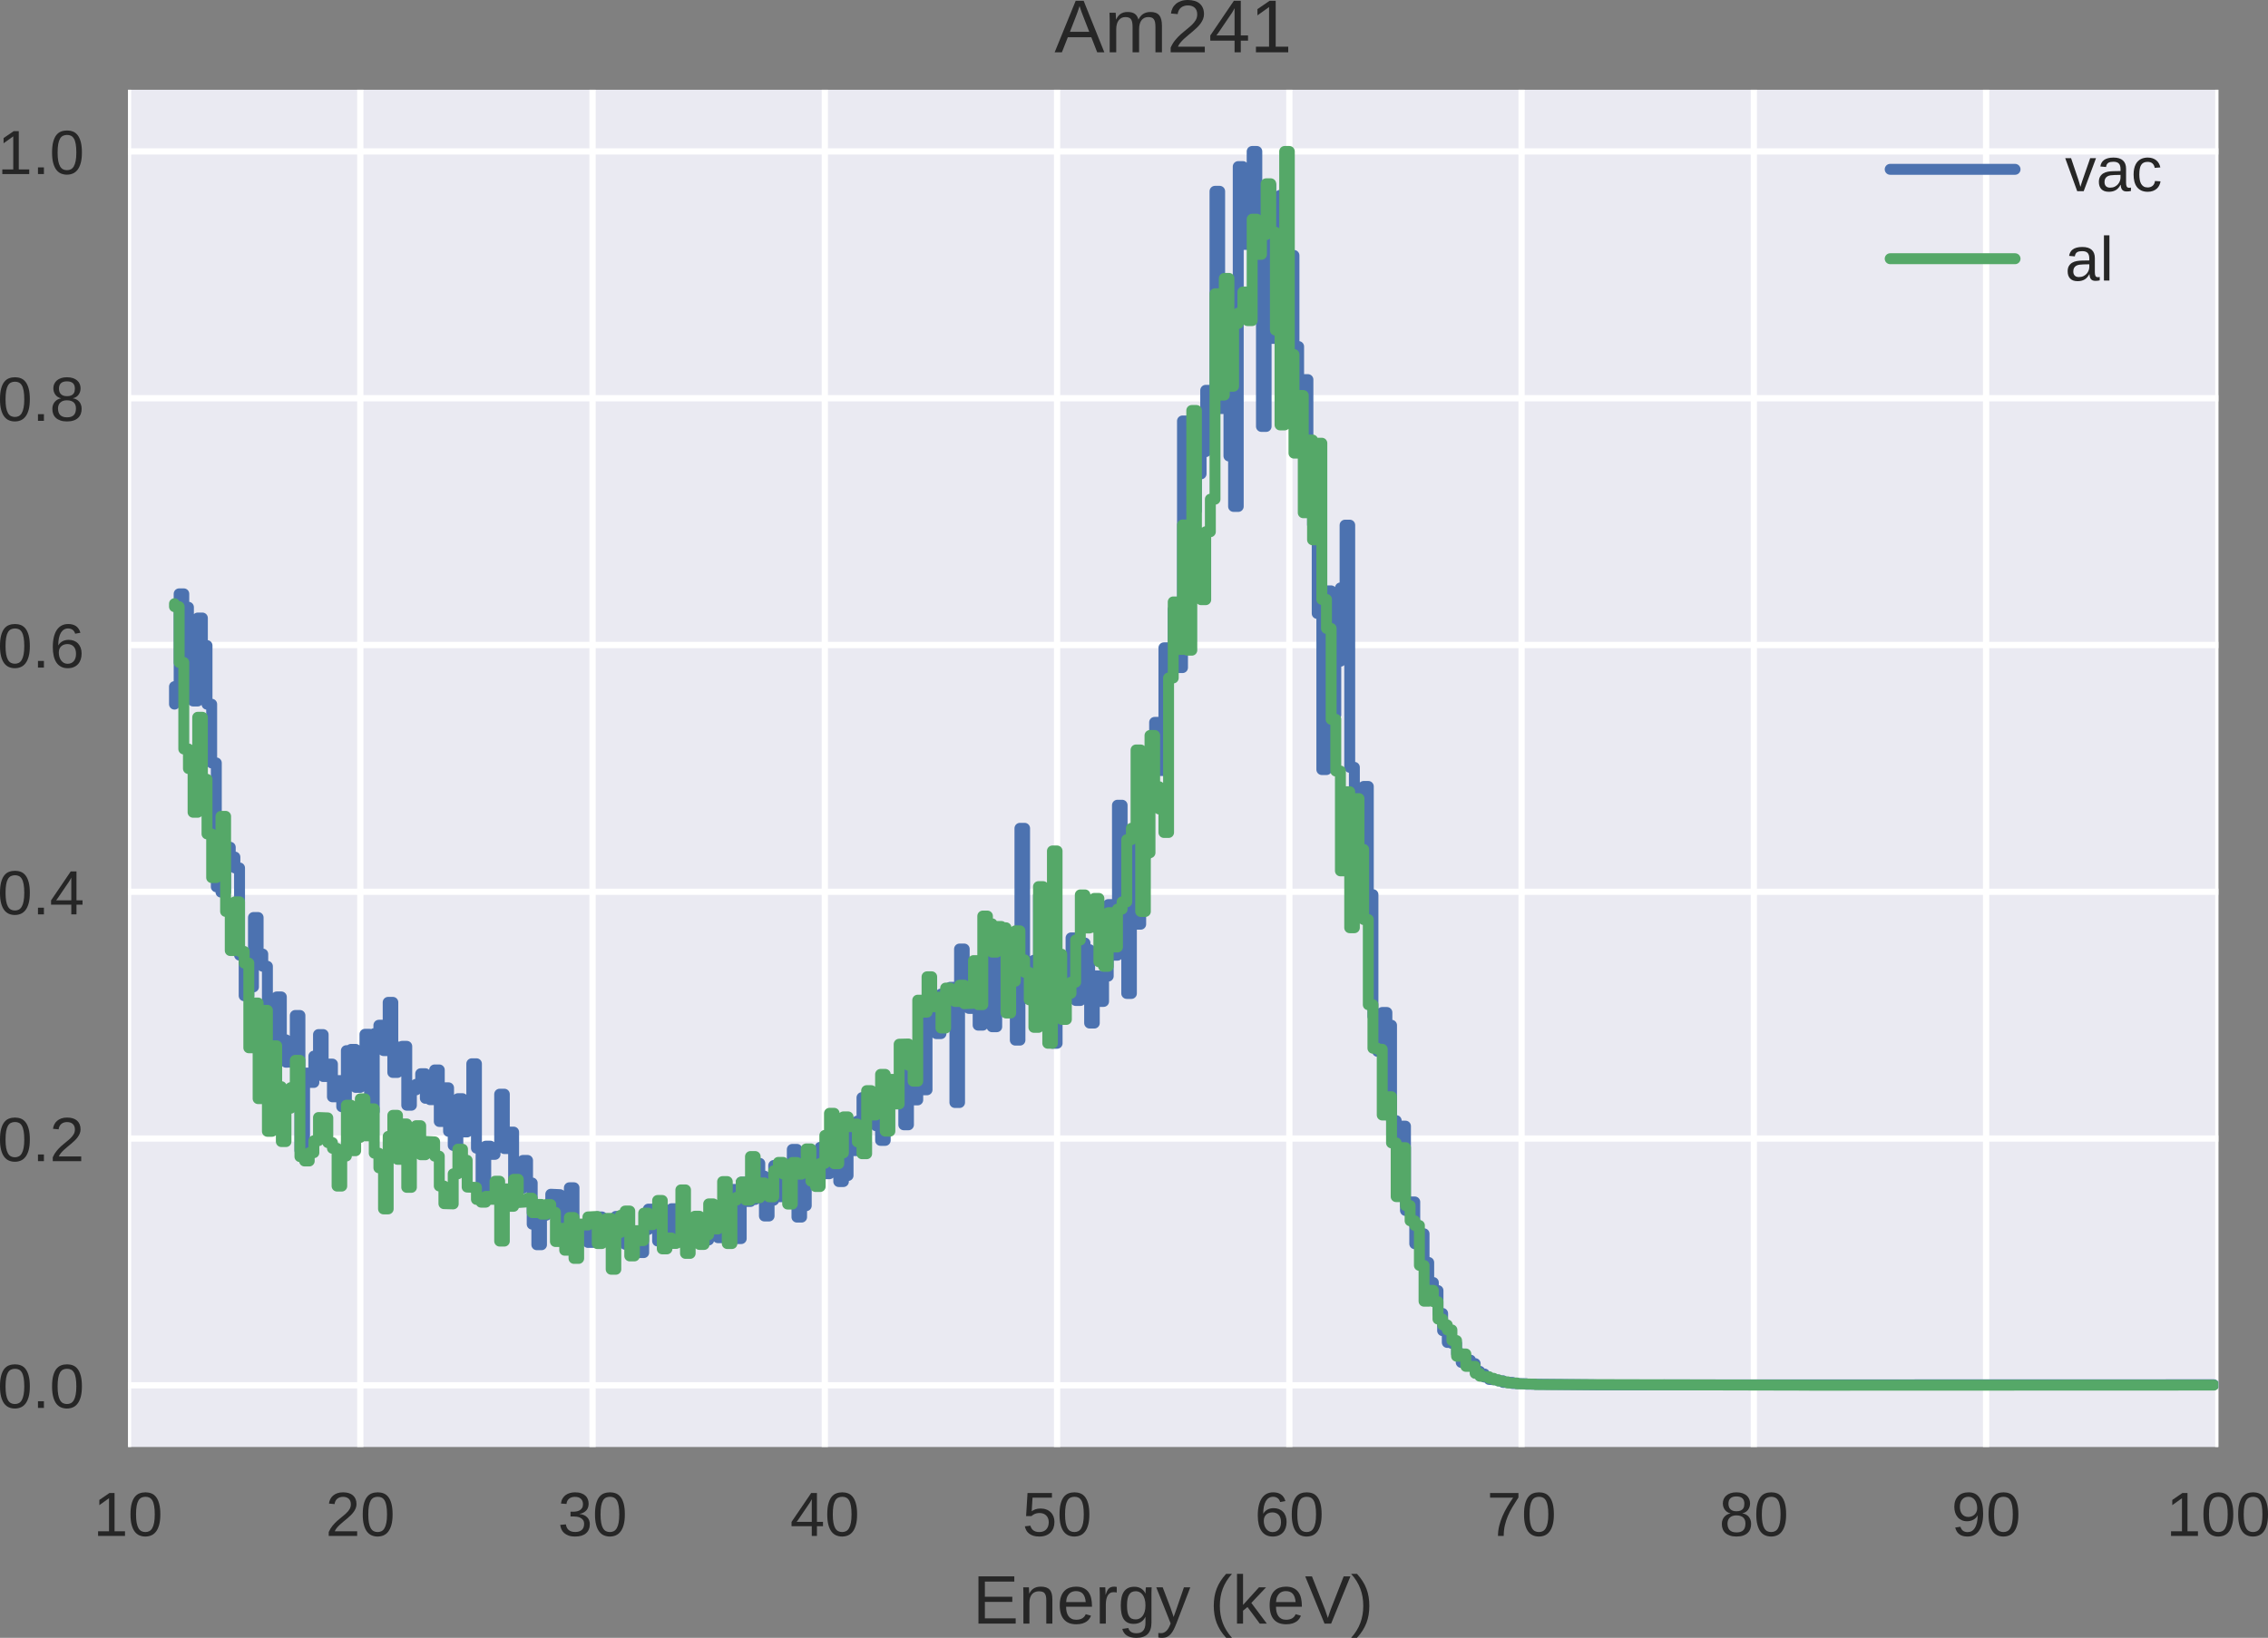 <?xml version="1.0" encoding="UTF-8" standalone="no"?>
<!-- Created with matplotlib (http://matplotlib.org/) -->

<svg
   xmlns:dc="http://purl.org/dc/elements/1.1/"
   xmlns:cc="http://creativecommons.org/ns#"
   xmlns:rdf="http://www.w3.org/1999/02/22-rdf-syntax-ns#"
   xmlns:svg="http://www.w3.org/2000/svg"
   xmlns="http://www.w3.org/2000/svg"
   xmlns:xlink="http://www.w3.org/1999/xlink"
   xmlns:sodipodi="http://sodipodi.sourceforge.net/DTD/sodipodi-0.dtd"
   xmlns:inkscape="http://www.inkscape.org/namespaces/inkscape"
   height="262.395pt"
   version="1.1"
   viewBox="0 0 363.261 262.395"
   width="363.261pt"
   id="svg366"
   sodipodi:docname="predict_Am241.svg"
   inkscape:version="0.92.3 (2405546, 2018-03-11)">
  <rect x="0" y="0" width="363.261" height="262.395" fill="#808080" stroke="none"/>
  <sodipodi:namedview
     pagecolor="#ffffff"
     bordercolor="#666666"
     borderopacity="1"
     objecttolerance="10"
     gridtolerance="10"
     guidetolerance="10"
     inkscape:pageopacity="0"
     inkscape:pageshadow="2"
     inkscape:window-width="1366"
     inkscape:window-height="728"
     id="namedview368"
     showgrid="false"
     fit-margin-top="0"
     fit-margin-left="0"
     fit-margin-right="0"
     fit-margin-bottom="0"
     inkscape:zoom="0.6162632"
     inkscape:cx="475.84268"
     inkscape:cy="123.7479"
     inkscape:window-x="0"
     inkscape:window-y="0"
     inkscape:window-maximized="1"
     inkscape:current-layer="svg366" />
  <defs
     id="defs4"
     style="stroke-linecap:butt;stroke-linejoin:round">
    <style
       type="text/css"
       id="style2">
*{stroke-linecap:butt;stroke-linejoin:round;}
  </style>
  </defs>
  <g
     style="stroke-linecap:butt;stroke-linejoin:round"
     id="axes_1"
     transform="translate(-33.491,-20.181)">
    <g
       style="stroke-linecap:butt;stroke-linejoin:round"
       id="patch_2">
      <path
         inkscape:connector-curvature="0"
         id="path9"
         style="fill:#eaeaf2;stroke-linecap:butt;stroke-linejoin:round"
         d="M 54,252 H 388.8 V 34.56 H 54 Z" />
    </g>
    <g
       style="stroke-linecap:butt;stroke-linejoin:round"
       id="matplotlib.axis_1">
      <g
         style="stroke-linecap:butt;stroke-linejoin:round"
         id="xtick_1">
        <g
           style="stroke-linecap:butt;stroke-linejoin:round"
           id="line2d_1">
          <path
             inkscape:connector-curvature="0"
             id="path12"
             style="fill:none;stroke:#ffffff;stroke-linecap:round;stroke-linejoin:round"
             d="M 54,252 V 34.56"
             clip-path="url(#pa13c3c2c74)" />
        </g>
        <g
           style="stroke-linecap:butt;stroke-linejoin:round"
           id="line2d_2" />
        <g
           style="stroke-linecap:butt;stroke-linejoin:round"
           id="text_1">
          <!-- 10 -->
          <defs
             id="defs18">
            <path
               style="stroke-linecap:butt;stroke-linejoin:round"
               inkscape:connector-curvature="0"
               id="LiberationSans-31"
               d="m 7.625,0 v 7.469 h 17.516 v 52.938 L 9.625,49.312 v 8.312 l 16.25,11.172 h 8.109 V 7.469 h 16.75 V 0 Z" />
            <path
               style="stroke-linecap:butt;stroke-linejoin:round"
               inkscape:connector-curvature="0"
               id="LiberationSans-30"
               d="m 51.703,34.422 q 0,-9.906 -1.875,-16.672 -1.875,-6.766 -5.125,-10.938 -3.25,-4.172 -7.641,-5.984 -4.391,-1.812 -9.375,-1.812 -5.031,0 -9.375,1.812 -4.344,1.812 -7.547,5.953 Q 7.562,10.938 5.734,17.703 3.906,24.469 3.906,34.422 q 0,10.406 1.828,17.219 1.828,6.812 5.047,10.859 3.234,4.047 7.625,5.688 4.391,1.641 9.578,1.641 4.922,0 9.234,-1.641 Q 41.547,66.547 44.766,62.5 48,58.453 49.844,51.641 q 1.859,-6.812 1.859,-17.219 z m -8.922,0 q 0,8.203 -0.984,13.641 -0.969,5.453 -2.875,8.703 -1.906,3.25 -4.672,4.594 -2.75,1.344 -6.266,1.344 -3.719,0 -6.547,-1.375 -2.828,-1.359 -4.766,-4.609 -1.922,-3.25 -2.906,-8.703 -0.969,-5.438 -0.969,-13.594 0,-7.906 1,-13.328 1,-5.422 2.922,-8.719 1.938,-3.297 4.719,-4.734 2.781,-1.438 6.344,-1.438 3.469,0 6.25,1.438 2.781,1.438 4.703,4.734 1.938,3.297 2.984,8.719 1.062,5.422 1.062,13.328 z" />
          </defs>
          <g
             id="g24"
             transform="matrix(0.1,0,0,-0.1,48.439,266.247)"
             style="fill:#262626;stroke-linecap:butt;stroke-linejoin:round">
            <use
               height="100%"
               width="100%"
               y="0"
               x="0"
               style="stroke-linecap:butt;stroke-linejoin:round"
               id="use20"
               xlink:href="#LiberationSans-31" />
            <use
               height="100%"
               width="100%"
               y="0"
               style="stroke-linecap:butt;stroke-linejoin:round"
               id="use22"
               xlink:href="#LiberationSans-30"
               x="55.615" />
          </g>
        </g>
      </g>
      <g
         style="stroke-linecap:butt;stroke-linejoin:round"
         id="xtick_2">
        <g
           style="stroke-linecap:butt;stroke-linejoin:round"
           id="line2d_3">
          <path
             inkscape:connector-curvature="0"
             id="path28"
             style="fill:none;stroke:#ffffff;stroke-linecap:round;stroke-linejoin:round"
             d="M 91.2,252 V 34.56"
             clip-path="url(#pa13c3c2c74)" />
        </g>
        <g
           style="stroke-linecap:butt;stroke-linejoin:round"
           id="line2d_4" />
        <g
           style="stroke-linecap:butt;stroke-linejoin:round"
           id="text_2">
          <!-- 20 -->
          <defs
             id="defs33">
            <path
               style="stroke-linecap:butt;stroke-linejoin:round"
               inkscape:connector-curvature="0"
               id="LiberationSans-32"
               d="m 5.031,0 v 6.203 q 2.484,5.719 6.078,10.078 3.594,4.375 7.547,7.906 3.953,3.547 7.828,6.578 Q 30.375,33.797 33.5,36.812 q 3.125,3.031 5.047,6.344 1.938,3.328 1.938,7.531 0,2.922 -0.891,5.141 -0.875,2.234 -2.531,3.734 -1.656,1.516 -3.984,2.266 -2.312,0.766 -5.141,0.766 -2.641,0 -4.969,-0.734 -2.312,-0.719 -4.125,-2.188 Q 17.047,58.203 15.891,56.031 14.75,53.859 14.406,50.984 L 5.422,51.812 q 0.438,3.703 2.047,6.969 1.609,3.281 4.438,5.75 2.844,2.469 6.812,3.875 3.984,1.422 9.219,1.422 5.125,0 9.125,-1.219 4,-1.219 6.75,-3.625 2.766,-2.391 4.234,-5.906 1.469,-3.516 1.469,-8.094 0,-3.469 -1.25,-6.594 -1.25,-3.125 -3.328,-5.969 -2.062,-2.828 -4.797,-5.469 -2.734,-2.625 -5.719,-5.141 -2.969,-2.516 -6,-4.984 -3.031,-2.469 -5.703,-4.969 Q 20.062,15.375 17.969,12.812 15.875,10.25 14.703,7.469 H 50.594 V 0 Z" />
          </defs>
          <g
             id="g39"
             transform="matrix(0.1,0,0,-0.1,85.639,266.247)"
             style="fill:#262626;stroke-linecap:butt;stroke-linejoin:round">
            <use
               height="100%"
               width="100%"
               y="0"
               x="0"
               style="stroke-linecap:butt;stroke-linejoin:round"
               id="use35"
               xlink:href="#LiberationSans-32" />
            <use
               height="100%"
               width="100%"
               y="0"
               style="stroke-linecap:butt;stroke-linejoin:round"
               id="use37"
               xlink:href="#LiberationSans-30"
               x="55.615" />
          </g>
        </g>
      </g>
      <g
         style="stroke-linecap:butt;stroke-linejoin:round"
         id="xtick_3">
        <g
           style="stroke-linecap:butt;stroke-linejoin:round"
           id="line2d_5">
          <path
             inkscape:connector-curvature="0"
             id="path43"
             style="fill:none;stroke:#ffffff;stroke-linecap:round;stroke-linejoin:round"
             d="M 128.4,252 V 34.56"
             clip-path="url(#pa13c3c2c74)" />
        </g>
        <g
           style="stroke-linecap:butt;stroke-linejoin:round"
           id="line2d_6" />
        <g
           style="stroke-linecap:butt;stroke-linejoin:round"
           id="text_3">
          <!-- 30 -->
          <defs
             id="defs48">
            <path
               style="stroke-linecap:butt;stroke-linejoin:round"
               inkscape:connector-curvature="0"
               id="LiberationSans-33"
               d="m 51.219,19 q 0,-4.734 -1.547,-8.453 Q 48.141,6.844 45.188,4.266 42.234,1.703 37.859,0.359 33.5,-0.984 27.875,-0.984 q -6.391,0 -10.766,1.594 Q 12.75,2.203 9.906,4.812 7.078,7.422 5.656,10.766 4.25,14.109 3.812,17.672 L 12.891,18.5 q 0.391,-2.734 1.438,-4.984 Q 15.375,11.281 17.188,9.672 19,8.062 21.625,7.172 q 2.641,-0.875 6.25,-0.875 6.641,0 10.422,3.266 3.797,3.281 3.797,9.719 0,3.812 -1.688,6.125 -1.688,2.328 -4.203,3.625 -2.516,1.297 -5.469,1.734 -2.953,0.438 -5.438,0.438 H 20.312 V 38.812 h 4.781 q 2.5,0 5.172,0.516 2.688,0.516 4.906,1.859 2.234,1.344 3.672,3.641 1.438,2.297 1.438,5.859 0,5.516 -3.25,8.703 -3.234,3.203 -9.641,3.203 -5.812,0 -9.406,-2.984 Q 14.406,56.641 13.812,51.219 l -8.828,0.688 q 0.531,4.547 2.484,7.906 1.953,3.375 4.953,5.594 3.016,2.219 6.859,3.312 3.859,1.109 8.203,1.109 5.766,0 9.906,-1.453 4.156,-1.438 6.797,-3.906 2.641,-2.453 3.875,-5.781 1.25,-3.312 1.25,-7.078 0,-3.031 -0.828,-5.672 -0.828,-2.625 -2.594,-4.734 -1.75,-2.094 -4.469,-3.609 -2.703,-1.516 -6.516,-2.297 v -0.188 q 4.156,-0.438 7.234,-1.891 3.078,-1.438 5.078,-3.594 2,-2.141 3,-4.875 1,-2.734 1,-5.75 z" />
          </defs>
          <g
             id="g54"
             transform="matrix(0.1,0,0,-0.1,122.839,266.247)"
             style="fill:#262626;stroke-linecap:butt;stroke-linejoin:round">
            <use
               height="100%"
               width="100%"
               y="0"
               x="0"
               style="stroke-linecap:butt;stroke-linejoin:round"
               id="use50"
               xlink:href="#LiberationSans-33" />
            <use
               height="100%"
               width="100%"
               y="0"
               style="stroke-linecap:butt;stroke-linejoin:round"
               id="use52"
               xlink:href="#LiberationSans-30"
               x="55.615" />
          </g>
        </g>
      </g>
      <g
         style="stroke-linecap:butt;stroke-linejoin:round"
         id="xtick_4">
        <g
           style="stroke-linecap:butt;stroke-linejoin:round"
           id="line2d_7">
          <path
             inkscape:connector-curvature="0"
             id="path58"
             style="fill:none;stroke:#ffffff;stroke-linecap:round;stroke-linejoin:round"
             d="M 165.6,252 V 34.56"
             clip-path="url(#pa13c3c2c74)" />
        </g>
        <g
           style="stroke-linecap:butt;stroke-linejoin:round"
           id="line2d_8" />
        <g
           style="stroke-linecap:butt;stroke-linejoin:round"
           id="text_4">
          <!-- 40 -->
          <defs
             id="defs63">
            <path
               style="stroke-linecap:butt;stroke-linejoin:round"
               inkscape:connector-curvature="0"
               id="LiberationSans-34"
               d="M 43.016,15.578 V 0 H 34.719 V 15.578 H 2.297 v 6.828 l 31.5,46.391 h 9.219 V 22.516 H 52.688 v -6.938 z m -8.297,43.312 q -0.094,-0.25 -0.484,-0.953 -0.391,-0.703 -0.891,-1.594 -0.484,-0.875 -1,-1.781 -0.5,-0.906 -0.891,-1.484 L 13.812,27.094 Q 13.578,26.703 13.109,26.062 12.641,25.438 12.156,24.781 11.672,24.125 11.172,23.484 10.688,22.859 10.406,22.516 h 24.312 z" />
          </defs>
          <g
             id="g69"
             transform="matrix(0.1,0,0,-0.1,160.039,266.247)"
             style="fill:#262626;stroke-linecap:butt;stroke-linejoin:round">
            <use
               height="100%"
               width="100%"
               y="0"
               x="0"
               style="stroke-linecap:butt;stroke-linejoin:round"
               id="use65"
               xlink:href="#LiberationSans-34" />
            <use
               height="100%"
               width="100%"
               y="0"
               style="stroke-linecap:butt;stroke-linejoin:round"
               id="use67"
               xlink:href="#LiberationSans-30"
               x="55.615" />
          </g>
        </g>
      </g>
      <g
         style="stroke-linecap:butt;stroke-linejoin:round"
         id="xtick_5">
        <g
           style="stroke-linecap:butt;stroke-linejoin:round"
           id="line2d_9">
          <path
             inkscape:connector-curvature="0"
             id="path73"
             style="fill:none;stroke:#ffffff;stroke-linecap:round;stroke-linejoin:round"
             d="M 202.8,252 V 34.56"
             clip-path="url(#pa13c3c2c74)" />
        </g>
        <g
           style="stroke-linecap:butt;stroke-linejoin:round"
           id="line2d_10" />
        <g
           style="stroke-linecap:butt;stroke-linejoin:round"
           id="text_5">
          <!-- 50 -->
          <defs
             id="defs78">
            <path
               style="stroke-linecap:butt;stroke-linejoin:round"
               inkscape:connector-curvature="0"
               id="LiberationSans-35"
               d="m 51.422,22.406 q 0,-5.172 -1.562,-9.469 Q 48.297,8.641 45.219,5.531 42.141,2.438 37.578,0.719 33.016,-0.984 27,-0.984 q -5.422,0 -9.453,1.266 -4.016,1.281 -6.812,3.5 Q 7.953,6 6.312,8.984 4.688,11.969 4,15.375 l 8.891,1.031 q 0.531,-1.953 1.5,-3.781 Q 15.375,10.797 17.062,9.344 18.75,7.906 21.219,7.047 q 2.469,-0.844 5.984,-0.844 3.406,0 6.188,1.047 2.797,1.047 4.766,3.094 1.984,2.062 3.047,5.031 1.078,2.984 1.078,6.844 0,3.172 -1.031,5.828 -1.016,2.672 -2.922,4.594 -1.906,1.938 -4.672,3 -2.75,1.078 -6.266,1.078 -2.188,0 -4.047,-0.391 Q 21.484,35.938 19.891,35.25 18.312,34.578 17.016,33.672 15.719,32.766 14.594,31.781 H 6 L 8.297,68.797 H 47.406 v -7.469 H 16.312 L 14.984,39.5 q 2.344,1.812 5.859,3.094 3.516,1.297 8.359,1.297 5.125,0 9.219,-1.562 4.109,-1.562 6.984,-4.422 2.891,-2.844 4.453,-6.797 1.562,-3.953 1.562,-8.703 z" />
          </defs>
          <g
             id="g84"
             transform="matrix(0.1,0,0,-0.1,197.239,266.247)"
             style="fill:#262626;stroke-linecap:butt;stroke-linejoin:round">
            <use
               height="100%"
               width="100%"
               y="0"
               x="0"
               style="stroke-linecap:butt;stroke-linejoin:round"
               id="use80"
               xlink:href="#LiberationSans-35" />
            <use
               height="100%"
               width="100%"
               y="0"
               style="stroke-linecap:butt;stroke-linejoin:round"
               id="use82"
               xlink:href="#LiberationSans-30"
               x="55.615" />
          </g>
        </g>
      </g>
      <g
         style="stroke-linecap:butt;stroke-linejoin:round"
         id="xtick_6">
        <g
           style="stroke-linecap:butt;stroke-linejoin:round"
           id="line2d_11">
          <path
             inkscape:connector-curvature="0"
             id="path88"
             style="fill:none;stroke:#ffffff;stroke-linecap:round;stroke-linejoin:round"
             d="M 240,252 V 34.56"
             clip-path="url(#pa13c3c2c74)" />
        </g>
        <g
           style="stroke-linecap:butt;stroke-linejoin:round"
           id="line2d_12" />
        <g
           style="stroke-linecap:butt;stroke-linejoin:round"
           id="text_6">
          <!-- 60 -->
          <defs
             id="defs93">
            <path
               style="stroke-linecap:butt;stroke-linejoin:round"
               inkscape:connector-curvature="0"
               id="LiberationSans-36"
               d="m 51.219,22.516 q 0,-5.188 -1.438,-9.516 -1.438,-4.312 -4.25,-7.422 Q 42.719,2.484 38.562,0.75 34.422,-0.984 29,-0.984 q -6,0 -10.5,2.297 Q 14.016,3.609 11.031,7.922 8.062,12.25 6.562,18.531 5.078,24.812 5.078,32.812 q 0,9.188 1.688,16.109 1.688,6.938 4.859,11.578 3.172,4.641 7.734,6.984 4.562,2.344 10.328,2.344 3.516,0 6.594,-0.734 3.078,-0.734 5.594,-2.375 2.516,-1.625 4.406,-4.312 1.906,-2.688 3.031,-6.594 l -8.391,-1.516 q -1.375,4.438 -4.375,6.422 -3,1.984 -6.953,1.984 -3.609,0 -6.547,-1.719 Q 20.125,59.281 18.062,55.875 16.016,52.484 14.906,47.359 13.812,42.234 13.812,35.406 q 2.406,4.438 6.75,6.75 4.344,2.328 9.953,2.328 4.688,0 8.5,-1.516 3.812,-1.516 6.516,-4.375 Q 48.25,35.75 49.734,31.672 51.219,27.594 51.219,22.516 Z M 42.281,22.125 q 0,3.562 -0.875,6.438 -0.875,2.891 -2.641,4.906 -1.75,2.031 -4.344,3.125 -2.578,1.109 -6,1.109 -2.391,0 -4.844,-0.719 Q 21.141,36.281 19.156,34.688 17.188,33.109 15.938,30.516 14.703,27.938 14.703,24.219 q 0,-3.812 0.969,-7.109 0.984,-3.297 2.812,-5.734 1.828,-2.438 4.406,-3.859 2.594,-1.406 5.828,-1.406 3.172,0 5.688,1.094 2.516,1.094 4.266,3.172 1.766,2.078 2.688,5.047 0.922,2.984 0.922,6.703 z" />
          </defs>
          <g
             id="g99"
             transform="matrix(0.1,0,0,-0.1,234.439,266.247)"
             style="fill:#262626;stroke-linecap:butt;stroke-linejoin:round">
            <use
               height="100%"
               width="100%"
               y="0"
               x="0"
               style="stroke-linecap:butt;stroke-linejoin:round"
               id="use95"
               xlink:href="#LiberationSans-36" />
            <use
               height="100%"
               width="100%"
               y="0"
               style="stroke-linecap:butt;stroke-linejoin:round"
               id="use97"
               xlink:href="#LiberationSans-30"
               x="55.615" />
          </g>
        </g>
      </g>
      <g
         style="stroke-linecap:butt;stroke-linejoin:round"
         id="xtick_7">
        <g
           style="stroke-linecap:butt;stroke-linejoin:round"
           id="line2d_13">
          <path
             inkscape:connector-curvature="0"
             id="path103"
             style="fill:none;stroke:#ffffff;stroke-linecap:round;stroke-linejoin:round"
             d="M 277.2,252 V 34.56"
             clip-path="url(#pa13c3c2c74)" />
        </g>
        <g
           style="stroke-linecap:butt;stroke-linejoin:round"
           id="line2d_14" />
        <g
           style="stroke-linecap:butt;stroke-linejoin:round"
           id="text_7">
          <!-- 70 -->
          <defs
             id="defs108">
            <path
               style="stroke-linecap:butt;stroke-linejoin:round"
               inkscape:connector-curvature="0"
               id="LiberationSans-37"
               d="M 50.594,61.672 Q 45.406,53.766 41.062,46.453 36.719,39.156 33.594,31.75 30.469,24.359 28.734,16.578 27,8.797 27,0 h -9.172 q 0,8.25 1.953,16.188 1.953,7.938 5.266,15.578 3.328,7.641 7.719,15.016 4.391,7.375 9.328,14.547 H 5.125 v 7.469 h 45.469 z" />
          </defs>
          <g
             id="g114"
             transform="matrix(0.1,0,0,-0.1,271.639,266.247)"
             style="fill:#262626;stroke-linecap:butt;stroke-linejoin:round">
            <use
               height="100%"
               width="100%"
               y="0"
               x="0"
               style="stroke-linecap:butt;stroke-linejoin:round"
               id="use110"
               xlink:href="#LiberationSans-37" />
            <use
               height="100%"
               width="100%"
               y="0"
               style="stroke-linecap:butt;stroke-linejoin:round"
               id="use112"
               xlink:href="#LiberationSans-30"
               x="55.615" />
          </g>
        </g>
      </g>
      <g
         style="stroke-linecap:butt;stroke-linejoin:round"
         id="xtick_8">
        <g
           style="stroke-linecap:butt;stroke-linejoin:round"
           id="line2d_15">
          <path
             inkscape:connector-curvature="0"
             id="path118"
             style="fill:none;stroke:#ffffff;stroke-linecap:round;stroke-linejoin:round"
             d="M 314.4,252 V 34.56"
             clip-path="url(#pa13c3c2c74)" />
        </g>
        <g
           style="stroke-linecap:butt;stroke-linejoin:round"
           id="line2d_16" />
        <g
           style="stroke-linecap:butt;stroke-linejoin:round"
           id="text_8">
          <!-- 80 -->
          <defs
             id="defs123">
            <path
               style="stroke-linecap:butt;stroke-linejoin:round"
               inkscape:connector-curvature="0"
               id="LiberationSans-38"
               d="m 51.266,19.188 q 0,-4.391 -1.391,-8.078 -1.391,-3.688 -4.25,-6.375 -2.844,-2.688 -7.297,-4.203 -4.438,-1.516 -10.5,-1.516 -6.047,0 -10.469,1.516 Q 12.938,2.047 10.031,4.703 7.125,7.375 5.734,11.062 4.344,14.75 4.344,19.094 q 0,3.766 1.141,6.688 1.156,2.938 3.078,5.047 1.938,2.125 4.406,3.422 2.469,1.297 5.094,1.734 V 36.188 q -2.875,0.672 -5.156,2.188 -2.266,1.516 -3.812,3.641 -1.531,2.125 -2.344,4.703 -0.797,2.594 -0.797,5.484 0,3.609 1.391,6.797 1.391,3.203 4.125,5.625 2.734,2.422 6.781,3.812 4.062,1.391 9.391,1.391 5.609,0 9.734,-1.422 Q 41.5,67 44.203,64.578 46.922,62.156 48.234,58.938 49.562,55.719 49.562,52.094 q 0,-2.828 -0.812,-5.422 -0.797,-2.578 -2.344,-4.703 -1.531,-2.125 -3.812,-3.625 -2.266,-1.484 -5.234,-2.062 v -0.203 q 2.969,-0.484 5.5,-1.781 2.547,-1.281 4.406,-3.406 1.859,-2.125 2.922,-5.062 1.078,-2.922 1.078,-6.641 z M 40.438,51.609 q 0,2.594 -0.672,4.734 -0.656,2.156 -2.172,3.688 -1.516,1.547 -3.953,2.391 -2.438,0.859 -6,0.859 -3.469,0 -5.859,-0.859 -2.391,-0.844 -3.938,-2.391 Q 16.312,58.5 15.625,56.344 q -0.688,-2.141 -0.688,-4.734 0,-2.047 0.531,-4.203 0.547,-2.141 1.953,-3.906 1.422,-1.75 3.906,-2.875 2.5,-1.125 6.406,-1.125 4.156,0 6.672,1.125 2.516,1.125 3.844,2.875 1.344,1.766 1.766,3.906 0.422,2.156 0.422,4.203 z m 1.703,-31.594 q 0,2.5 -0.688,4.812 -0.688,2.328 -2.344,4.109 -1.656,1.781 -4.469,2.875 -2.797,1.094 -7,1.094 -3.859,0 -6.578,-1.094 -2.703,-1.094 -4.391,-2.906 -1.688,-1.812 -2.469,-4.188 -0.781,-2.359 -0.781,-4.891 0,-3.172 0.781,-5.797 0.781,-2.609 2.484,-4.484 1.719,-1.875 4.5,-2.906 2.781,-1.031 6.75,-1.031 4,0 6.734,1.031 2.734,1.031 4.391,2.906 1.656,1.875 2.359,4.531 0.719,2.672 0.719,5.938 z" />
          </defs>
          <g
             id="g129"
             transform="matrix(0.1,0,0,-0.1,308.839,266.247)"
             style="fill:#262626;stroke-linecap:butt;stroke-linejoin:round">
            <use
               height="100%"
               width="100%"
               y="0"
               x="0"
               style="stroke-linecap:butt;stroke-linejoin:round"
               id="use125"
               xlink:href="#LiberationSans-38" />
            <use
               height="100%"
               width="100%"
               y="0"
               style="stroke-linecap:butt;stroke-linejoin:round"
               id="use127"
               xlink:href="#LiberationSans-30"
               x="55.615" />
          </g>
        </g>
      </g>
      <g
         style="stroke-linecap:butt;stroke-linejoin:round"
         id="xtick_9">
        <g
           style="stroke-linecap:butt;stroke-linejoin:round"
           id="line2d_17">
          <path
             inkscape:connector-curvature="0"
             id="path133"
             style="fill:none;stroke:#ffffff;stroke-linecap:round;stroke-linejoin:round"
             d="M 351.6,252 V 34.56"
             clip-path="url(#pa13c3c2c74)" />
        </g>
        <g
           style="stroke-linecap:butt;stroke-linejoin:round"
           id="line2d_18" />
        <g
           style="stroke-linecap:butt;stroke-linejoin:round"
           id="text_9">
          <!-- 90 -->
          <defs
             id="defs138">
            <path
               style="stroke-linecap:butt;stroke-linejoin:round"
               inkscape:connector-curvature="0"
               id="LiberationSans-39"
               d="m 50.875,35.797 q 0,-9.188 -1.734,-16.094 -1.734,-6.906 -4.953,-11.5 -3.219,-4.594 -7.844,-6.891 -4.609,-2.297 -10.359,-2.297 -3.969,0 -7.141,0.812 -3.172,0.812 -5.672,2.516 -2.484,1.703 -4.25,4.438 -1.75,2.734 -2.812,6.594 L 14.5,14.703 q 1.375,-4.453 4.281,-6.531 2.906,-2.062 7.344,-2.062 3.562,0 6.516,1.672 2.953,1.688 5.031,5.062 2.078,3.375 3.25,8.453 Q 42.094,26.375 42.188,33.203 41.156,30.906 39.375,29.094 37.594,27.297 35.328,26.047 33.062,24.812 30.422,24.141 q -2.641,-0.656 -5.328,-0.656 -4.688,0 -8.469,1.688 -3.781,1.688 -6.422,4.703 Q 7.562,32.906 6.125,37.172 4.688,41.453 4.688,46.688 q 0,5.312 1.531,9.609 1.547,4.297 4.469,7.297 2.938,3.016 7.203,4.625 4.281,1.609 9.703,1.609 11.469,0 17.375,-8.5 5.906,-8.5 5.906,-25.531 z m -9.562,8.484 q 0,3.812 -0.906,7.172 -0.906,3.375 -2.688,5.859 -1.781,2.5 -4.391,3.938 -2.609,1.453 -6.031,1.453 -3.172,0 -5.719,-1.125 -2.531,-1.125 -4.297,-3.203 -1.75,-2.078 -2.703,-5.062 Q 13.625,50.344 13.625,46.688 q 0,-3.469 0.844,-6.453 0.859,-2.984 2.562,-5.156 1.719,-2.172 4.25,-3.422 2.547,-1.234 5.922,-1.234 2.438,0 4.953,0.828 2.516,0.828 4.531,2.531 2.031,1.719 3.328,4.328 1.297,2.609 1.297,6.172 z" />
          </defs>
          <g
             id="g144"
             transform="matrix(0.1,0,0,-0.1,346.039,266.247)"
             style="fill:#262626;stroke-linecap:butt;stroke-linejoin:round">
            <use
               height="100%"
               width="100%"
               y="0"
               x="0"
               style="stroke-linecap:butt;stroke-linejoin:round"
               id="use140"
               xlink:href="#LiberationSans-39" />
            <use
               height="100%"
               width="100%"
               y="0"
               style="stroke-linecap:butt;stroke-linejoin:round"
               id="use142"
               xlink:href="#LiberationSans-30"
               x="55.615" />
          </g>
        </g>
      </g>
      <g
         style="stroke-linecap:butt;stroke-linejoin:round"
         id="xtick_10">
        <g
           style="stroke-linecap:butt;stroke-linejoin:round"
           id="line2d_19">
          <path
             inkscape:connector-curvature="0"
             id="path148"
             style="fill:none;stroke:#ffffff;stroke-linecap:round;stroke-linejoin:round"
             d="M 388.8,252 V 34.56"
             clip-path="url(#pa13c3c2c74)" />
        </g>
        <g
           style="stroke-linecap:butt;stroke-linejoin:round"
           id="line2d_20" />
        <g
           style="stroke-linecap:butt;stroke-linejoin:round"
           id="text_10">
          <!-- 100 -->
          <g
             id="g158"
             transform="matrix(0.1,0,0,-0.1,380.459,266.247)"
             style="fill:#262626;stroke-linecap:butt;stroke-linejoin:round">
            <use
               height="100%"
               width="100%"
               y="0"
               x="0"
               style="stroke-linecap:butt;stroke-linejoin:round"
               id="use152"
               xlink:href="#LiberationSans-31" />
            <use
               height="100%"
               width="100%"
               y="0"
               style="stroke-linecap:butt;stroke-linejoin:round"
               id="use154"
               xlink:href="#LiberationSans-30"
               x="55.615" />
            <use
               height="100%"
               width="100%"
               y="0"
               style="stroke-linecap:butt;stroke-linejoin:round"
               id="use156"
               xlink:href="#LiberationSans-30"
               x="111.23" />
          </g>
        </g>
      </g>
      <g
         style="stroke-linecap:butt;stroke-linejoin:round"
         id="text_11">
        <!-- Energy (keV) -->
        <defs
           id="defs173">
          <path
             style="stroke-linecap:butt;stroke-linejoin:round"
             inkscape:connector-curvature="0"
             id="LiberationSans-45"
             d="M 8.203,0 V 68.797 H 60.406 V 61.188 h -42.875 V 39.109 h 39.938 V 31.594 H 17.531 V 7.625 h 44.875 V 0 Z" />
          <path
             style="stroke-linecap:butt;stroke-linejoin:round"
             inkscape:connector-curvature="0"
             id="LiberationSans-6e"
             d="m 40.281,0 v 33.5 q 0,3.859 -0.562,6.438 -0.562,2.594 -1.828,4.172 -1.266,1.594 -3.344,2.25 -2.078,0.656 -5.156,0.656 -3.125,0 -5.641,-1.094 Q 21.234,44.828 19.453,42.75 17.672,40.672 16.688,37.625 15.719,34.578 15.719,30.609 V 0 H 6.938 v 41.547 q 0,1.672 -0.031,3.5 Q 6.891,46.875 6.828,48.5 6.781,50.141 6.734,51.312 6.688,52.484 6.641,52.828 H 14.938 q 0.047,-0.234 0.094,-1.312 0.062,-1.078 0.125,-2.469 0.078,-1.391 0.125,-2.828 0.047,-1.438 0.047,-2.422 h 0.156 q 1.266,2.297 2.781,4.156 1.516,1.859 3.516,3.141 2,1.297 4.578,2 2.594,0.719 6.016,0.719 4.391,0 7.562,-1.078 3.172,-1.078 5.219,-3.328 2.062,-2.234 3.016,-5.781 Q 49.125,40.094 49.125,35.203 V 0 Z" />
          <path
             style="stroke-linecap:butt;stroke-linejoin:round"
             inkscape:connector-curvature="0"
             id="LiberationSans-65"
             d="m 13.484,24.562 q 0,-4.156 0.844,-7.656 0.859,-3.484 2.641,-6 1.781,-2.5 4.562,-3.906 2.781,-1.391 6.688,-1.391 5.719,0 9.156,2.297 3.453,2.297 4.672,5.812 L 49.75,11.531 Q 48.922,9.328 47.438,7.109 45.953,4.891 43.453,3.094 40.969,1.312 37.234,0.156 33.5,-0.984 28.219,-0.984 16.5,-0.984 10.375,6 4.25,12.984 4.25,26.766 q 0,7.422 1.844,12.562 1.859,5.156 5.078,8.375 3.234,3.219 7.531,4.656 Q 23,53.812 27.875,53.812 q 6.641,0 11.109,-2.156 4.469,-2.141 7.172,-5.938 2.719,-3.781 3.859,-8.906 1.156,-5.125 1.156,-11.078 V 24.562 Z m 28.609,6.734 q -0.734,8.359 -4.25,12.188 -3.516,3.828 -10.109,3.828 -2.203,0 -4.625,-0.703 -2.406,-0.703 -4.453,-2.516 -2.047,-1.812 -3.469,-4.922 -1.422,-3.094 -1.609,-7.875 z" />
          <path
             style="stroke-linecap:butt;stroke-linejoin:round"
             inkscape:connector-curvature="0"
             id="LiberationSans-72"
             d="m 6.938,0 v 40.531 q 0,1.656 -0.031,3.391 Q 6.891,45.656 6.828,47.266 6.781,48.875 6.734,50.281 6.688,51.703 6.641,52.828 H 14.938 q 0.047,-1.125 0.125,-2.562 0.078,-1.438 0.141,-2.953 0.078,-1.516 0.094,-2.906 0.031,-1.391 0.031,-2.359 H 15.531 Q 16.453,45.062 17.5,47.281 q 1.062,2.234 2.469,3.672 1.422,1.438 3.375,2.141 1.953,0.719 4.734,0.719 1.078,0 2.047,-0.172 0.984,-0.172 1.516,-0.312 v -8.062 q -0.875,0.25 -2.047,0.359 -1.172,0.125 -2.641,0.125 -3.031,0 -5.156,-1.375 -2.125,-1.359 -3.469,-3.781 Q 17,38.188 16.359,34.844 15.719,31.5 15.719,27.547 V 0 Z" />
          <path
             style="stroke-linecap:butt;stroke-linejoin:round"
             inkscape:connector-curvature="0"
             id="LiberationSans-67"
             d="m 26.766,-20.75 q -4.547,0 -8.062,0.938 -3.516,0.922 -6.016,2.656 -2.484,1.719 -4.047,4.125 -1.562,2.391 -2.25,5.312 l 8.844,1.266 q 0.875,-3.656 3.875,-5.625 Q 22.125,-14.062 27,-14.062 q 2.984,0 5.422,0.828 2.438,0.828 4.141,2.672 1.719,1.828 2.641,4.766 0.938,2.922 0.938,7.109 v 8.5 h -0.094 Q 39.062,7.812 37.625,5.984 36.188,4.156 34.109,2.734 32.031,1.312 29.297,0.453 q -2.734,-0.844 -6.25,-0.844 -5.031,0 -8.625,1.688 -3.578,1.688 -5.859,5.047 -2.266,3.375 -3.312,8.375 -1.047,5.016 -1.047,11.594 0,6.359 1.047,11.438 1.047,5.078 3.406,8.609 2.375,3.547 6.156,5.422 3.797,1.875 9.219,1.875 5.609,0 9.734,-2.562 4.125,-2.562 6.375,-7.297 h 0.094 q 0,1.219 0.062,2.734 0.078,1.516 0.156,2.859 0.078,1.344 0.172,2.312 0.094,0.984 0.203,1.125 h 8.344 q -0.047,-0.438 -0.094,-1.484 -0.047,-1.047 -0.109,-2.516 -0.047,-1.469 -0.078,-3.25 -0.016,-1.781 -0.016,-3.688 v -40.375 q 0,-11.094 -5.453,-16.672 -5.438,-5.594 -16.656,-5.594 z m 13.375,47.172 q 0,5.516 -1.203,9.438 -1.188,3.938 -3.141,6.422 -1.953,2.5 -4.469,3.672 Q 28.812,47.125 26.172,47.125 q -3.375,0 -5.797,-1.172 -2.406,-1.172 -4,-3.688 Q 14.797,39.75 14.031,35.812 q -0.75,-3.922 -0.75,-9.391 0,-5.719 0.75,-9.609 0.766,-3.875 2.328,-6.266 1.562,-2.391 3.953,-3.422 2.391,-1.016 5.719,-1.016 2.625,0 5.141,1.109 2.516,1.125 4.516,3.562 2.016,2.453 3.234,6.312 1.219,3.859 1.219,9.328 z" />
          <path
             style="stroke-linecap:butt;stroke-linejoin:round"
             inkscape:connector-curvature="0"
             id="LiberationSans-79"
             d="m 29.5,0 q -1.859,-4.781 -3.797,-8.609 -1.922,-3.844 -4.312,-6.547 Q 19,-17.875 16.062,-19.312 13.141,-20.75 9.328,-20.75 q -1.656,0 -3.078,0.094 -1.422,0.094 -2.984,0.438 v 6.594 q 0.938,-0.141 2.109,-0.219 1.172,-0.078 2,-0.078 3.859,0 7.172,2.891 3.328,2.875 5.812,9.172 L 21.188,0.25 0.25,52.828 H 9.625 L 20.75,23.641 Q 21.234,22.312 21.984,20.109 22.75,17.922 23.5,15.719 q 0.766,-2.188 1.344,-3.953 0.594,-1.75 0.688,-2.188 0.156,0.531 0.719,2.109 0.562,1.594 1.266,3.547 0.703,1.953 1.438,3.953 0.734,2 1.219,3.469 L 40.531,52.828 h 9.281 z" />
          <path
             style="stroke-linecap:butt;stroke-linejoin:round"
             inkscape:connector-curvature="0"
             d=""
             id="LiberationSans-20" />
          <path
             style="stroke-linecap:butt;stroke-linejoin:round"
             inkscape:connector-curvature="0"
             id="LiberationSans-28"
             d="m 6.203,25.984 q 0,6.781 1.016,12.984 1.031,6.203 3.219,11.906 2.203,5.719 5.625,11.078 3.422,5.375 8.156,10.516 h 8.5 Q 28.125,67.328 24.781,61.938 q -3.344,-5.391 -5.5,-11.141 -2.141,-5.734 -3.188,-11.938 -1.047,-6.188 -1.047,-12.984 0,-6.781 1.047,-12.984 1.047,-6.203 3.188,-11.969 2.156,-5.75 5.5,-11.125 3.344,-5.375 7.938,-10.5 h -8.5 q -4.734,5.125 -8.156,10.5 -3.422,5.375 -5.625,11.078 Q 8.25,6.594 7.219,12.766 6.203,18.953 6.203,25.781 Z" />
          <path
             style="stroke-linecap:butt;stroke-linejoin:round"
             inkscape:connector-curvature="0"
             id="LiberationSans-6b"
             d="m 39.844,0 -17.875,24.125 -6.438,-5.328 V 0 H 6.734 V 72.469 H 15.531 V 27.203 l 23.188,25.625 h 10.312 L 27.594,30.125 50.141,0 Z" />
          <path
             style="stroke-linecap:butt;stroke-linejoin:round"
             inkscape:connector-curvature="0"
             id="LiberationSans-56"
             d="M 38.188,0 H 28.516 L 0.438,68.797 H 10.25 l 19.047,-48.438 q 0.734,-2.188 1.469,-4.375 0.734,-2.172 1.312,-3.875 0.688,-2 1.328,-3.906 0.578,1.812 1.266,3.812 0.578,1.703 1.281,3.844 0.719,2.156 1.547,4.5 l 18.953,48.438 h 9.812 z" />
          <path
             style="stroke-linecap:butt;stroke-linejoin:round"
             inkscape:connector-curvature="0"
             id="LiberationSans-29"
             d="m 27.094,25.781 q 0,-6.828 -1.031,-13.016 Q 25.047,6.594 22.844,0.875 q -2.188,-5.703 -5.609,-11.078 -3.422,-5.375 -8.156,-10.5 H 0.594 q 4.578,5.125 7.922,10.5 3.344,5.375 5.484,11.125 2.156,5.766 3.203,11.969 1.062,6.203 1.062,12.984 0,6.797 -1.062,12.984 Q 16.156,45.062 14,50.797 11.859,56.547 8.516,61.938 5.172,67.328 0.594,72.469 H 9.078 Q 13.812,67.328 17.234,61.953 20.656,56.594 22.844,50.875 25.047,45.172 26.062,38.969 27.094,32.766 27.094,25.984 Z" />
        </defs>
        <g
           id="g199"
           transform="matrix(0.11,0,0,-0.11,189.307,280.293)"
           style="fill:#262626;stroke-linecap:butt;stroke-linejoin:round">
          <use
             height="100%"
             width="100%"
             y="0"
             x="0"
             style="stroke-linecap:butt;stroke-linejoin:round"
             id="use175"
             xlink:href="#LiberationSans-45" />
          <use
             height="100%"
             width="100%"
             y="0"
             style="stroke-linecap:butt;stroke-linejoin:round"
             id="use177"
             xlink:href="#LiberationSans-6e"
             x="66.699" />
          <use
             height="100%"
             width="100%"
             y="0"
             style="stroke-linecap:butt;stroke-linejoin:round"
             id="use179"
             xlink:href="#LiberationSans-65"
             x="122.314" />
          <use
             height="100%"
             width="100%"
             y="0"
             style="stroke-linecap:butt;stroke-linejoin:round"
             id="use181"
             xlink:href="#LiberationSans-72"
             x="177.93" />
          <use
             height="100%"
             width="100%"
             y="0"
             style="stroke-linecap:butt;stroke-linejoin:round"
             id="use183"
             xlink:href="#LiberationSans-67"
             x="211.23" />
          <use
             height="100%"
             width="100%"
             y="0"
             style="stroke-linecap:butt;stroke-linejoin:round"
             id="use185"
             xlink:href="#LiberationSans-79"
             x="266.846" />
          <use
             height="100%"
             width="100%"
             y="0"
             style="stroke-linecap:butt;stroke-linejoin:round"
             id="use187"
             xlink:href="#LiberationSans-20"
             x="316.846" />
          <use
             height="100%"
             width="100%"
             y="0"
             style="stroke-linecap:butt;stroke-linejoin:round"
             id="use189"
             xlink:href="#LiberationSans-28"
             x="344.629" />
          <use
             height="100%"
             width="100%"
             y="0"
             style="stroke-linecap:butt;stroke-linejoin:round"
             id="use191"
             xlink:href="#LiberationSans-6b"
             x="377.93" />
          <use
             height="100%"
             width="100%"
             y="0"
             style="stroke-linecap:butt;stroke-linejoin:round"
             id="use193"
             xlink:href="#LiberationSans-65"
             x="427.93" />
          <use
             height="100%"
             width="100%"
             y="0"
             style="stroke-linecap:butt;stroke-linejoin:round"
             id="use195"
             xlink:href="#LiberationSans-56"
             x="483.545" />
          <use
             height="100%"
             width="100%"
             y="0"
             style="stroke-linecap:butt;stroke-linejoin:round"
             id="use197"
             xlink:href="#LiberationSans-29"
             x="550.244" />
        </g>
      </g>
    </g>
    <g
       style="stroke-linecap:butt;stroke-linejoin:round"
       id="matplotlib.axis_2">
      <g
         style="stroke-linecap:butt;stroke-linejoin:round"
         id="ytick_1">
        <g
           style="stroke-linecap:butt;stroke-linejoin:round"
           id="line2d_21">
          <path
             inkscape:connector-curvature="0"
             id="path203"
             style="fill:none;stroke:#ffffff;stroke-linecap:round;stroke-linejoin:round"
             d="M 54,242.116 H 388.8"
             clip-path="url(#pa13c3c2c74)" />
        </g>
        <g
           style="stroke-linecap:butt;stroke-linejoin:round"
           id="line2d_22" />
        <g
           style="stroke-linecap:butt;stroke-linejoin:round"
           id="text_12">
          <!-- 0.0 -->
          <defs
             id="defs208">
            <path
               style="stroke-linecap:butt;stroke-linejoin:round"
               inkscape:connector-curvature="0"
               id="LiberationSans-2e"
               d="m 9.125,0 v 10.688 h 9.531 V 0 Z" />
          </defs>
          <g
             id="g216"
             transform="matrix(0.1,0,0,-0.1,33.1,245.74)"
             style="fill:#262626;stroke-linecap:butt;stroke-linejoin:round">
            <use
               height="100%"
               width="100%"
               y="0"
               x="0"
               style="stroke-linecap:butt;stroke-linejoin:round"
               id="use210"
               xlink:href="#LiberationSans-30" />
            <use
               height="100%"
               width="100%"
               y="0"
               style="stroke-linecap:butt;stroke-linejoin:round"
               id="use212"
               xlink:href="#LiberationSans-2e"
               x="55.615" />
            <use
               height="100%"
               width="100%"
               y="0"
               style="stroke-linecap:butt;stroke-linejoin:round"
               id="use214"
               xlink:href="#LiberationSans-30"
               x="83.398" />
          </g>
        </g>
      </g>
      <g
         style="stroke-linecap:butt;stroke-linejoin:round"
         id="ytick_2">
        <g
           style="stroke-linecap:butt;stroke-linejoin:round"
           id="line2d_23">
          <path
             inkscape:connector-curvature="0"
             id="path220"
             style="fill:none;stroke:#ffffff;stroke-linecap:round;stroke-linejoin:round"
             d="M 54,202.582 H 388.8"
             clip-path="url(#pa13c3c2c74)" />
        </g>
        <g
           style="stroke-linecap:butt;stroke-linejoin:round"
           id="line2d_24" />
        <g
           style="stroke-linecap:butt;stroke-linejoin:round"
           id="text_13">
          <!-- 0.2 -->
          <g
             id="g230"
             transform="matrix(0.1,0,0,-0.1,33.1,206.205)"
             style="fill:#262626;stroke-linecap:butt;stroke-linejoin:round">
            <use
               height="100%"
               width="100%"
               y="0"
               x="0"
               style="stroke-linecap:butt;stroke-linejoin:round"
               id="use224"
               xlink:href="#LiberationSans-30" />
            <use
               height="100%"
               width="100%"
               y="0"
               style="stroke-linecap:butt;stroke-linejoin:round"
               id="use226"
               xlink:href="#LiberationSans-2e"
               x="55.615" />
            <use
               height="100%"
               width="100%"
               y="0"
               style="stroke-linecap:butt;stroke-linejoin:round"
               id="use228"
               xlink:href="#LiberationSans-32"
               x="83.398" />
          </g>
        </g>
      </g>
      <g
         style="stroke-linecap:butt;stroke-linejoin:round"
         id="ytick_3">
        <g
           style="stroke-linecap:butt;stroke-linejoin:round"
           id="line2d_25">
          <path
             inkscape:connector-curvature="0"
             id="path234"
             style="fill:none;stroke:#ffffff;stroke-linecap:round;stroke-linejoin:round"
             d="M 54,163.047 H 388.8"
             clip-path="url(#pa13c3c2c74)" />
        </g>
        <g
           style="stroke-linecap:butt;stroke-linejoin:round"
           id="line2d_26" />
        <g
           style="stroke-linecap:butt;stroke-linejoin:round"
           id="text_14">
          <!-- 0.4 -->
          <g
             id="g244"
             transform="matrix(0.1,0,0,-0.1,33.1,166.671)"
             style="fill:#262626;stroke-linecap:butt;stroke-linejoin:round">
            <use
               height="100%"
               width="100%"
               y="0"
               x="0"
               style="stroke-linecap:butt;stroke-linejoin:round"
               id="use238"
               xlink:href="#LiberationSans-30" />
            <use
               height="100%"
               width="100%"
               y="0"
               style="stroke-linecap:butt;stroke-linejoin:round"
               id="use240"
               xlink:href="#LiberationSans-2e"
               x="55.615" />
            <use
               height="100%"
               width="100%"
               y="0"
               style="stroke-linecap:butt;stroke-linejoin:round"
               id="use242"
               xlink:href="#LiberationSans-34"
               x="83.398" />
          </g>
        </g>
      </g>
      <g
         style="stroke-linecap:butt;stroke-linejoin:round"
         id="ytick_4">
        <g
           style="stroke-linecap:butt;stroke-linejoin:round"
           id="line2d_27">
          <path
             inkscape:connector-curvature="0"
             id="path248"
             style="fill:none;stroke:#ffffff;stroke-linecap:round;stroke-linejoin:round"
             d="M 54,123.513 H 388.8"
             clip-path="url(#pa13c3c2c74)" />
        </g>
        <g
           style="stroke-linecap:butt;stroke-linejoin:round"
           id="line2d_28" />
        <g
           style="stroke-linecap:butt;stroke-linejoin:round"
           id="text_15">
          <!-- 0.6 -->
          <g
             id="g258"
             transform="matrix(0.1,0,0,-0.1,33.1,127.136)"
             style="fill:#262626;stroke-linecap:butt;stroke-linejoin:round">
            <use
               height="100%"
               width="100%"
               y="0"
               x="0"
               style="stroke-linecap:butt;stroke-linejoin:round"
               id="use252"
               xlink:href="#LiberationSans-30" />
            <use
               height="100%"
               width="100%"
               y="0"
               style="stroke-linecap:butt;stroke-linejoin:round"
               id="use254"
               xlink:href="#LiberationSans-2e"
               x="55.615" />
            <use
               height="100%"
               width="100%"
               y="0"
               style="stroke-linecap:butt;stroke-linejoin:round"
               id="use256"
               xlink:href="#LiberationSans-36"
               x="83.398" />
          </g>
        </g>
      </g>
      <g
         style="stroke-linecap:butt;stroke-linejoin:round"
         id="ytick_5">
        <g
           style="stroke-linecap:butt;stroke-linejoin:round"
           id="line2d_29">
          <path
             inkscape:connector-curvature="0"
             id="path262"
             style="fill:none;stroke:#ffffff;stroke-linecap:round;stroke-linejoin:round"
             d="M 54,83.978 H 388.8"
             clip-path="url(#pa13c3c2c74)" />
        </g>
        <g
           style="stroke-linecap:butt;stroke-linejoin:round"
           id="line2d_30" />
        <g
           style="stroke-linecap:butt;stroke-linejoin:round"
           id="text_16">
          <!-- 0.8 -->
          <g
             id="g272"
             transform="matrix(0.1,0,0,-0.1,33.1,87.602)"
             style="fill:#262626;stroke-linecap:butt;stroke-linejoin:round">
            <use
               height="100%"
               width="100%"
               y="0"
               x="0"
               style="stroke-linecap:butt;stroke-linejoin:round"
               id="use266"
               xlink:href="#LiberationSans-30" />
            <use
               height="100%"
               width="100%"
               y="0"
               style="stroke-linecap:butt;stroke-linejoin:round"
               id="use268"
               xlink:href="#LiberationSans-2e"
               x="55.615" />
            <use
               height="100%"
               width="100%"
               y="0"
               style="stroke-linecap:butt;stroke-linejoin:round"
               id="use270"
               xlink:href="#LiberationSans-38"
               x="83.398" />
          </g>
        </g>
      </g>
      <g
         style="stroke-linecap:butt;stroke-linejoin:round"
         id="ytick_6">
        <g
           style="stroke-linecap:butt;stroke-linejoin:round"
           id="line2d_31">
          <path
             inkscape:connector-curvature="0"
             id="path276"
             style="fill:none;stroke:#ffffff;stroke-linecap:round;stroke-linejoin:round"
             d="M 54,44.444 H 388.8"
             clip-path="url(#pa13c3c2c74)" />
        </g>
        <g
           style="stroke-linecap:butt;stroke-linejoin:round"
           id="line2d_32" />
        <g
           style="stroke-linecap:butt;stroke-linejoin:round"
           id="text_17">
          <!-- 1.0 -->
          <g
             id="g286"
             transform="matrix(0.1,0,0,-0.1,33.1,48.067)"
             style="fill:#262626;stroke-linecap:butt;stroke-linejoin:round">
            <use
               height="100%"
               width="100%"
               y="0"
               x="0"
               style="stroke-linecap:butt;stroke-linejoin:round"
               id="use280"
               xlink:href="#LiberationSans-31" />
            <use
               height="100%"
               width="100%"
               y="0"
               style="stroke-linecap:butt;stroke-linejoin:round"
               id="use282"
               xlink:href="#LiberationSans-2e"
               x="55.615" />
            <use
               height="100%"
               width="100%"
               y="0"
               style="stroke-linecap:butt;stroke-linejoin:round"
               id="use284"
               xlink:href="#LiberationSans-30"
               x="83.398" />
          </g>
        </g>
      </g>
    </g>
    <g
       style="stroke-linecap:butt;stroke-linejoin:round"
       id="line2d_33">
      <path
         inkscape:connector-curvature="0"
         id="path291"
         style="fill:none;stroke:#4c72b0;stroke-width:1.75;stroke-linecap:round;stroke-linejoin:round"
         d="m 61.44,132.989 v -2.811 h 0.744 v -14.859 h 0.744 v 2.146 h 0.744 v 9.312 h 0.744 v 5.709 h 0.744 v -13.294 h 0.744 v 4.412 h 0.744 v 9.398 h 0.744 v 9.407 h 0.744 v 19.848 h 0.744 v 0.848 h 0.744 v -7.188 h 0.744 v 1.573 h 0.744 v 1.744 h 0.744 v 13.973 H 72.6 v 6.501 h 0.744 v -1.418 h 0.744 v -11.117 h 0.744 v 5.854 h 0.744 v 1.964 h 0.744 v 19.008 h 0.744 V 183.281 h 0.744 v -3.384 h 0.744 v 6.869 h 0.744 v 3.593 l 1.488,-0.055 v -7.438 h 0.744 v 21.609 h 0.744 v -12.377 h 0.744 v 1.499 h 0.744 v -4.218 h 0.744 v -3.453 h 0.744 v 6.721 h 0.744 v -1.989 h 0.744 v 5.243 h 0.744 v -2.598 h 0.744 v 4.182 h 0.744 v -8.982 h 0.744 v -0.203 h 0.744 v 6.091 H 91.2 v -2.294 h 0.744 v -6.217 h 0.744 v 12.327 h 0.744 V 185.769 h 0.744 v -1.338 h 0.744 v 4.063 h 0.744 v -7.73 h 0.744 v 11.232 h 0.744 v -4.07 h 0.744 v -0.115 h 0.744 v 9.435 h 0.744 v -2.46 h 0.744 v -0.893 h 0.744 v -1.695 h 0.744 v 3.937 h 0.744 v 0.221 h 0.744 v -4.764 h 0.744 v 8.258 h 0.744 v -5.394 h 0.744 v 6.976 h 0.744 v 2.255 h 0.744 v -7.489 h 0.744 v 5.331 h 0.744 v -2.917 h 0.744 v -8.009 h 0.744 v 13.526 h 0.744 v 8.148 h 0.744 v -8.473 h 0.744 v 1.313 h 0.744 v -1.111 h 0.744 v -8.528 h 0.744 v 8.716 h 0.744 v -2.644 h 0.744 v 8.402 h 0.744 v 0.594 h 0.744 v -4.457 h 0.744 v 3.616 h 0.744 v 6.6 h 0.744 v 3.292 h 0.744 v -4.721 h 0.744 v -1.154 h 0.744 v -2.216 l 1.488,0.07 v 2.269 h 0.744 v 1.942 h 0.744 v -5.317 h 0.744 v 6.695 h 0.744 v 1.667 h 0.744 v -1.866 h 0.744 v 2.264 h 0.744 v -0.609 h 0.744 v -3.478 h 0.744 v 0.864 h 0.744 v -0.405 h 0.744 v 0.702 h 0.744 v -1.244 h 0.744 v 3.896 h 0.744 v 0.574 h 0.744 v -1.679 h 0.744 v 0.69 h 0.744 v 2.317 h 0.744 v -3.696 h 0.744 v -3.271 h 0.744 v 2.911 h 0.744 v 2.203 h 0.744 v -0.635 h 0.744 v -3.273 h 0.744 v -1.271 h 0.744 v 3.673 h 0.744 v -1.021 h 0.744 v 1.494 h 0.744 v 0.801 h 0.744 v -1.781 h 0.744 v 0.849 h 0.744 v 0.991 H 147 v -1.15 h 0.744 v -2.786 h 0.744 v 3.574 h 0.744 v -3.738 h 0.744 v 1.36 h 0.744 v -5.357 h 0.744 v 7.877 h 0.744 v -9.037 h 0.744 v 3.089 h 0.744 V 212.345 h 0.744 v -5.786 h 0.744 v 2.044 h 0.744 v 6.389 h 0.744 v -2.529 h 0.744 v -5.564 h 0.744 v 5.005 h 0.744 v -4.296 h 0.744 v 1.262 h 0.744 v -4.546 h 0.744 v 10.846 h 0.744 v -1.83 h 0.744 v -6.999 h 0.744 v 0.636 h 0.744 v -0.129 h 0.744 v -2.86 h 0.744 v 4.233 h 0.744 v -1.977 h 0.744 v -0.962 h 0.744 v 4.195 h 0.744 v -0.969 h 0.744 v -7.544 h 0.744 v 3.557 h 0.744 v -4.734 h 0.744 v -3.765 h 0.744 v 3.821 h 0.744 v -2.791 h 0.744 v 3.479 h 0.744 v 2.349 h 0.744 v -6.29 h 0.744 v -1.114 h 0.744 v -0.546 h 0.744 v 0.753 h 0.744 v 4.699 h 0.744 v -8.475 h 0.744 v 4.486 h 0.744 v -1.876 h 0.744 v 0.257 h 0.744 v -11.772 h 0.744 v -0.609 h 0.744 v 3.379 h 0.744 v -6.341 h 0.744 v 3.925 h 0.744 v -5.009 h 0.744 v 18.464 h 0.744 v -24.591 h 0.744 v 8.776 h 0.744 v 0.737 h 0.744 v -4.114 h 0.744 v 6.8 h 0.744 v -3.668 h 0.744 v -8.569 h 0.744 v 12.488 h 0.744 v -9.293 h 0.744 v -1.794 h 0.744 v -0.725 h 0.744 v -1.829 h 0.744 v 15.786 h 0.744 v -33.934 h 0.744 v 27.211 h 0.744 v -4.956 h 0.744 v -1.123 h 0.744 v -10.397 h 0.744 v 10.027 h 0.744 v 5.83 h 0.744 v 7.852 h 0.744 v -10.359 h 0.744 v 0.36 h 0.744 v 1.878 h 0.744 v -8.767 h 0.744 v 10.029 h 0.744 v -9.208 h 0.744 v 1.066 h 0.744 v 11.76 h 0.744 v -7.564 h 0.744 v 4.098 h 0.744 v -4.059 h 0.744 v -11.455 h 0.744 v 8.104 h 0.744 V 149.183 h 0.744 v 19.322 h 0.744 v 10.835 h 0.744 v -23.552 h 0.744 v 12.458 h 0.744 v -10.732 h 0.744 v -7.723 h 0.744 v -7.337 h 0.744 v -6.546 h 0.744 v 7.72 h 0.744 v -19.663 h 0.744 v 1.16 h 0.744 v -7.29 h 0.744 v 9.3 h 0.744 V 87.625 h 0.744 v 7.503 h 0.744 v 6.846 h 0.744 v -5.88 h 0.744 v -3.555 h 0.744 v -9.827 h 0.744 v 0.399 h 0.744 V 50.827 h 0.744 v 34.805 h 0.744 V 73.442 h 0.744 V 93.236 h 0.744 v 8.08 h 0.744 V 46.871 h 0.744 v 12.468 h 0.744 V 47.818 h 0.744 v -3.374 h 0.744 v 18.513 h 0.744 v 25.543 h 0.744 V 49.878 h 0.744 v 24.517 h 0.744 v -8.698 h 0.744 V 51.474 h 0.744 V 68.858 H 240 v -7.752 h 0.744 v 14.597 h 0.744 v 6.754 h 0.744 v -1.458 h 0.744 v 10.834 h 0.744 v 12.412 h 0.744 v 14.215 h 0.744 v 25.013 h 0.744 v -28.63 h 0.744 v 19.868 h 0.744 v -8.597 h 0.744 v -11.741 h 0.744 v -10.06 h 0.744 v 38.802 h 0.744 v 5.041 h 0.744 v 11.224 h 0.744 v -13.204 h 0.744 v 17.334 h 0.744 v 19.487 h 0.744 v 5.622 h 0.744 v -6.232 h 0.744 v 2.051 h 0.744 v 15.271 h 0.744 v 4.325 h 0.744 v -3.437 h 0.744 v 13.515 h 0.744 v -1.368 h 0.744 v 6.698 h 0.744 v -1.598 h 0.744 v 4.593 h 0.744 v 3.214 h 0.744 v 1.289 h 0.744 v 3.671 h 0.744 v 2.753 h 0.744 v 1.887 h 0.744 v 0.161 h 0.744 v 1.63 h 0.744 v 1.406 h 0.744 v -0.36 h 0.744 v 0.553 h 0.744 v 1.241 h 0.744 v 0.424 h 0.744 v 0.495 h 0.744 v 0.374 l 1.488,0.101 v 0.118 h 0.744 v 0.262 l 1.488,-0.007 v 0.17 l 2.232,0.053 v 0.066 l 11.16,0.105 v 0.009 l 98.952,-0.024 v 0"
         clip-path="url(#pa13c3c2c74)" />
    </g>
    <g
       style="stroke-linecap:butt;stroke-linejoin:round"
       id="line2d_34">
      <path
         inkscape:connector-curvature="0"
         id="path294"
         style="fill:none;stroke:#55a868;stroke-width:1.75;stroke-linecap:round;stroke-linejoin:round"
         d="m 61.44,116.898 v 0.476 h 0.744 v 8.935 h 0.744 v 13.864 h 0.744 v 3.134 h 0.744 v 7.005 h 0.744 v -15.22 h 0.744 v 9.941 h 0.744 v 8.745 h 0.744 v 7 h 0.744 v -4.463 h 0.744 v -5.351 h 0.744 v 15.231 h 0.744 v 6.267 h 0.744 v -7.801 h 0.744 v 7.945 H 72.6 v 1.865 h 0.744 v 13.572 h 0.744 v -7.17 h 0.744 v 15.317 h 0.744 v -14.148 h 0.744 v 19.384 h 0.744 v -13.698 h 0.744 v 6.543 h 0.744 v 8.799 h 0.744 v -5.338 h 0.744 v -3.301 h 0.744 v -4.377 h 0.744 v 15.426 h 0.744 v 0.7 h 0.744 v -1.331 h 0.744 v -1.924 h 0.744 v -3.711 l 1.488,0.058 v 3.963 h 0.744 v 0.913 h 0.744 v 6.052 h 0.744 v -4.818 h 0.744 v -8.14 h 0.744 v 7.291 h 0.744 v -2.133 H 91.2 v -6.18 h 0.744 v 5.934 h 0.744 v -4.335 h 0.744 v 7.113 h 0.744 v 2.344 h 0.744 v 6.579 h 0.744 V 202.239 h 0.744 v -3.375 h 0.744 v 7.051 h 0.744 v -5.67 h 0.744 v 10.157 h 0.744 v -6.103 h 0.744 v -3.772 h 0.744 v 4.654 h 0.744 v -2.139 l 1.488,0.072 v 2.292 h 0.744 v 4.781 h 0.744 v 2.828 l 1.488,0.041 v -4.819 h 0.744 v -3.945 h 0.744 v 1.778 h 0.744 v 4.289 l 1.488,0.057 v 1.921 h 0.744 v 0.443 h 0.744 v -0.931 h 0.744 v 0.471 h 0.744 v -2.896 h 0.744 v 9.591 h 0.744 v -8.365 h 0.744 v 2.792 h 0.744 v -4.322 h 0.744 v 3.716 l 1.488,-0.104 v -0.593 h 0.744 v 2.313 h 0.744 v -1.311 h 0.744 v 1.555 h 0.744 v -1.54 h 0.744 v 1.252 h 0.744 v 4.673 h 0.744 v -2.114 h 0.744 v 3.511 h 0.744 v -5.237 h 0.744 v 6.546 h 0.744 v -5.496 h 0.744 v 0.149 h 0.744 v -1.298 l 1.488,-0.081 v 4.346 h 0.744 v -3.183 h 0.744 v -0.843 h 0.744 v 8.145 h 0.744 v -5.88 h 0.744 v -2.758 h 0.744 v -0.689 h 0.744 v 7.19 h 0.744 v -4.041 h 0.744 v 1.584 h 0.744 v -4.396 h 0.744 v 1.842 h 0.744 v -1.123 h 0.744 v -2.75 h 0.744 v 7.757 h 0.744 v -1.746 h 0.744 v 0.874 h 0.744 v -0.171 h 0.744 v -8.406 h 0.744 v 10.17 h 0.744 v -2.956 h 0.744 v -2.995 h 0.744 v 4.52 h 0.744 v -1.557 H 147 v -4.942 h 0.744 v 4.018 h 0.744 v -2.482 h 0.744 v -5.107 h 0.744 v 9.927 h 0.744 v -6.959 h 0.744 v -0.456 h 0.744 v -2.436 h 0.744 v 2.886 h 0.744 v -6.98 h 0.744 v 6.598 h 0.744 v -2.36 h 0.744 v 1.808 h 0.744 v 0.409 h 0.744 v -4.175 h 0.744 v -1.341 h 0.744 v 1.856 h 0.744 v 4.823 h 0.744 v -6.658 h 0.744 v 1.866 h 0.744 v -1.691 h 0.744 v -2.355 h 0.744 v 5.162 h 0.744 v 0.862 h 0.744 v -3.712 h 0.744 v -4.481 h 0.744 v -3.535 h 0.744 v 8.072 h 0.744 v -1.727 h 0.744 v -5.773 h 0.744 v 1.564 h 0.744 v -0.412 h 0.744 v 2.854 h 0.744 v 1.901 h 0.744 v -10.108 h 0.744 v 3.902 h 0.744 v -3.575 h 0.744 v -2.935 h 0.744 v 9.097 h 0.744 v -8.293 h 0.744 v 3.936 h 0.744 v -9.57 l 1.488,-0.038 v 3.417 h 0.744 v 2.543 h 0.744 v -12.981 h 0.744 v 1.923 h 0.744 v -5.665 h 0.744 v 4.801 h 0.744 v -1.529 h 0.744 v 4.933 h 0.744 v -6.396 h 0.744 v 0.988 h 0.744 v 1.153 h 0.744 v -2.604 h 0.744 v 2.966 l 1.488,-0.07 v -6.836 h 0.744 v 7.061 h 0.744 v -14.196 h 0.744 v 1.242 h 0.744 v 4.534 h 0.744 v -4.109 h 0.744 v 0.207 h 0.744 v 13.654 h 0.744 v -5.081 h 0.744 v -8.079 h 0.744 v 4.642 h 0.744 v 2.008 h 0.744 v 4.404 h 0.744 v 4.407 h 0.744 V 162.226 h 0.744 v 16.069 h 0.744 v 9.023 h 0.744 v -30.808 h 0.744 v 16.542 h 0.744 v 10.45 h 0.744 v -4.187 h 0.744 v -1.783 h 0.744 v -6.754 h 0.744 v -7.23 h 0.744 v 5.304 h 0.744 v -0.123 h 0.744 v -4.617 h 0.744 v 10.153 h 0.744 v 0.728 h 0.744 v -8.591 h 0.744 v 5.495 h 0.744 v -6.072 h 0.744 v -1.156 h 0.744 v -9.965 h 0.744 v -1.827 h 0.744 v -12.549 h 0.744 v 25.877 h 0.744 v -9.413 h 0.744 v -18.785 h 0.744 v 8.223 h 0.744 v 3.568 h 0.744 v 3.753 h 0.744 v -24.756 h 0.744 v -12.181 h 0.744 v 7.614 h 0.744 v -19.945 h 0.744 v 20.063 h 0.744 V 85.943 h 0.744 v 27.047 h 0.744 v 3.263 h 0.744 V 105.367 h 0.744 v -5.211 h 0.744 V 67.248 h 0.744 v 16.231 h 0.744 V 64.779 h 0.744 v 17.275 h 0.744 V 72.002 h 0.744 v -1.663 h 0.744 v -3.373 h 0.744 v 4.578 h 0.744 v -16.248 h 0.744 v 5.63 h 0.744 v -3.154 h 0.744 v -8.147 h 0.744 v 7.756 h 0.744 v 15.69 h 0.744 v 15.183 h 0.744 V 44.444 H 240 v 32.534 h 0.744 V 92.776 h 0.744 v -9.234 h 0.744 V 102.326 h 0.744 V 90.676 h 0.744 v 15.984 h 0.744 V 91.188 h 0.744 v 25.027 h 0.744 v 4.647 h 0.744 v 14.56 h 0.744 v 8.286 h 0.744 v 15.992 h 0.744 V 147.022 h 0.744 v 21.789 h 0.744 v -20.686 h 0.744 v 8.134 h 0.744 v 11.236 h 0.744 v 13.652 h 0.744 v 6.971 h 0.744 v 0.165 h 0.744 v 10.532 h 0.744 v -2.933 h 0.744 v 7.398 h 0.744 v 8.609 h 0.744 v -7.849 h 0.744 v 9.283 h 0.744 v 2.438 h 0.744 v 0.75 h 0.744 v 6.398 h 0.744 v 5.737 h 0.744 v -1.742 h 0.744 v 1.815 h 0.744 v 2.785 h 0.744 v 0.94 h 0.744 v 0.802 h 0.744 v 1.698 h 0.744 v 2.51 h 0.744 v -0.359 h 0.744 v 1.986 l 1.488,-0.006 v 1.126 h 0.744 v 0.454 l 1.488,0.092 v 0.252 h 0.744 v 0.234 h 0.744 v 0.196 h 0.744 v 0.127 h 0.744 v 0.186 l 1.488,0.005 v 0.123 l 2.976,0.061 v 0.059 l 43.896,0.105 v 0.008 l 64.728,-0.024 v 0"
         clip-path="url(#pa13c3c2c74)" />
    </g>
    <g
       style="stroke-linecap:butt;stroke-linejoin:round"
       id="patch_3">
      <path
         inkscape:connector-curvature="0"
         id="path297"
         style="fill:none;stroke-linecap:butt;stroke-linejoin:round"
         d="M 54,252 V 34.56" />
    </g>
    <g
       style="stroke-linecap:butt;stroke-linejoin:round"
       id="patch_4">
      <path
         inkscape:connector-curvature="0"
         id="path300"
         style="fill:none;stroke-linecap:butt;stroke-linejoin:round"
         d="M 388.8,252 V 34.56" />
    </g>
    <g
       style="stroke-linecap:butt;stroke-linejoin:round"
       id="patch_5">
      <path
         inkscape:connector-curvature="0"
         id="path303"
         style="fill:none;stroke-linecap:butt;stroke-linejoin:round"
         d="M 54,252 H 388.8" />
    </g>
    <g
       style="stroke-linecap:butt;stroke-linejoin:round"
       id="patch_6">
      <path
         inkscape:connector-curvature="0"
         id="path306"
         style="fill:none;stroke-linecap:butt;stroke-linejoin:round"
         d="M 54,34.56 H 388.8" />
    </g>
    <g
       style="stroke-linecap:butt;stroke-linejoin:round"
       id="text_18">
      <!-- Am241 -->
      <defs
         id="defs311">
        <path
           style="stroke-linecap:butt;stroke-linejoin:round"
           inkscape:connector-curvature="0"
           id="LiberationSans-41"
           d="M 56.984,0 49.125,20.125 H 17.781 L 9.859,0 h -9.656 l 28.062,68.797 H 38.875 L 66.5,0 Z M 37.5,50.094 Q 36.719,52.047 36,54.047 35.297,56.062 34.766,57.688 34.234,59.328 33.859,60.422 33.5,61.531 33.453,61.766 33.344,61.531 33,60.406 q -0.328,-1.125 -0.891,-2.797 -0.562,-1.656 -1.281,-3.656 -0.703,-2 -1.438,-3.953 L 20.609,27.391 H 46.344 Z" />
        <path
           style="stroke-linecap:butt;stroke-linejoin:round"
           inkscape:connector-curvature="0"
           id="LiberationSans-6d"
           d="m 37.5,0 v 33.5 q 0,3.859 -0.484,6.438 -0.484,2.594 -1.641,4.172 -1.141,1.594 -3,2.25 -1.859,0.656 -4.547,0.656 -2.781,0 -5.031,-1.094 Q 20.562,44.828 18.969,42.75 17.391,40.672 16.531,37.625 15.672,34.578 15.672,30.609 V 0 H 6.938 v 41.547 q 0,1.672 -0.031,3.5 Q 6.891,46.875 6.828,48.5 6.781,50.141 6.734,51.312 6.688,52.484 6.641,52.828 H 14.938 q 0.047,-0.234 0.094,-1.312 0.062,-1.078 0.125,-2.469 0.078,-1.391 0.125,-2.828 0.047,-1.438 0.047,-2.422 h 0.156 q 1.172,2.297 2.531,4.156 1.375,1.859 3.203,3.141 1.828,1.297 4.188,2 2.375,0.719 5.5,0.719 6.016,0 9.5,-2.391 3.484,-2.391 4.859,-7.625 h 0.141 q 1.172,2.297 2.641,4.156 1.469,1.859 3.422,3.141 1.953,1.297 4.391,2 2.438,0.719 5.562,0.719 4.016,0 6.906,-1.078 2.906,-1.078 4.766,-3.328 1.859,-2.234 2.734,-5.781 0.875,-3.531 0.875,-8.422 V 0 h -8.688 v 33.5 q 0,3.859 -0.484,6.438 -0.484,2.594 -1.641,4.172 -1.141,1.594 -3,2.25 -1.859,0.656 -4.547,0.656 -2.781,0 -5.031,-1.047 Q 51.078,44.922 49.484,42.875 47.906,40.828 47.047,37.75 46.188,34.672 46.188,30.609 V 0 Z" />
      </defs>
      <g
         id="g323"
         transform="matrix(0.12,0,0,-0.12,202.39,28.56)"
         style="fill:#262626;stroke-linecap:butt;stroke-linejoin:round">
        <use
           height="100%"
           width="100%"
           y="0"
           x="0"
           style="stroke-linecap:butt;stroke-linejoin:round"
           id="use313"
           xlink:href="#LiberationSans-41" />
        <use
           height="100%"
           width="100%"
           y="0"
           style="stroke-linecap:butt;stroke-linejoin:round"
           id="use315"
           xlink:href="#LiberationSans-6d"
           x="66.699" />
        <use
           height="100%"
           width="100%"
           y="0"
           style="stroke-linecap:butt;stroke-linejoin:round"
           id="use317"
           xlink:href="#LiberationSans-32"
           x="150" />
        <use
           height="100%"
           width="100%"
           y="0"
           style="stroke-linecap:butt;stroke-linejoin:round"
           id="use319"
           xlink:href="#LiberationSans-34"
           x="205.615" />
        <use
           height="100%"
           width="100%"
           y="0"
           style="stroke-linecap:butt;stroke-linejoin:round"
           id="use321"
           xlink:href="#LiberationSans-31"
           x="261.23" />
      </g>
    </g>
    <g
       style="stroke-linecap:butt;stroke-linejoin:round"
       id="legend_1">
      <g
         style="stroke-linecap:butt;stroke-linejoin:round"
         id="line2d_35">
        <path
           inkscape:connector-curvature="0"
           id="path326"
           style="fill:none;stroke:#4c72b0;stroke-width:1.75;stroke-linecap:round;stroke-linejoin:round"
           d="m 336.239,47.307 h 20" />
      </g>
      <g
         style="stroke-linecap:butt;stroke-linejoin:round"
         id="line2d_36" />
      <g
         style="stroke-linecap:butt;stroke-linejoin:round"
         id="text_19">
        <!-- vac -->
        <defs
           id="defs333">
          <path
             style="stroke-linecap:butt;stroke-linejoin:round"
             inkscape:connector-curvature="0"
             id="LiberationSans-76"
             d="M 29.938,0 H 19.531 L 0.344,52.828 h 9.375 l 11.625,-34.375 q 0.344,-1.062 0.797,-2.609 0.469,-1.531 0.953,-3.203 Q 23.578,10.984 24,9.438 24.422,7.906 24.703,6.891 25,7.906 25.453,9.438 q 0.469,1.547 0.953,3.156 0.5,1.609 1.016,3.141 0.516,1.547 0.906,2.625 l 12,34.469 h 9.328 z" />
          <path
             style="stroke-linecap:butt;stroke-linejoin:round"
             inkscape:connector-curvature="0"
             id="LiberationSans-61"
             d="m 20.219,-0.984 q -7.969,0 -11.969,4.203 -4,4.203 -4,11.531 0,5.219 1.969,8.562 1.984,3.344 5.172,5.25 3.203,1.906 7.297,2.641 4.109,0.734 8.359,0.828 l 11.875,0.203 v 2.875 q 0,3.266 -0.688,5.562 -0.688,2.297 -2.109,3.703 -1.406,1.422 -3.531,2.078 -2.125,0.672 -5,0.672 -2.547,0 -4.594,-0.375 -2.047,-0.359 -3.562,-1.312 -1.516,-0.953 -2.453,-2.594 -0.922,-1.625 -1.219,-4.125 L 6.594,39.547 q 0.484,3.125 1.844,5.734 1.375,2.625 3.891,4.516 2.516,1.906 6.297,2.953 3.781,1.062 9.156,1.062 9.969,0 14.984,-4.578 5.031,-4.562 5.031,-13.203 v -22.75 q 0,-3.906 1.031,-5.891 1.031,-1.969 3.906,-1.969 0.734,0 1.469,0.094 0.734,0.094 1.406,0.25 V 0.297 Q 53.953,-0.094 52.312,-0.281 q -1.625,-0.203 -3.484,-0.203 -2.484,0 -4.266,0.656 -1.781,0.656 -2.906,2 -1.125,1.344 -1.719,3.312 -0.578,1.984 -0.734,4.625 h -0.281 Q 37.5,7.562 35.812,5.516 34.125,3.469 31.875,2.031 29.641,0.594 26.781,-0.188 23.922,-0.984 20.219,-0.984 Z m 2,6.594 q 4.203,0 7.344,1.531 3.156,1.547 5.219,3.938 2.078,2.406 3.109,5.234 1.031,2.828 1.031,5.422 v 4.344 l -9.625,-0.203 q -3.219,-0.047 -6.125,-0.469 Q 20.266,25 18.062,23.781 15.875,22.562 14.578,20.359 13.281,18.172 13.281,14.594 q 0,-4.297 2.312,-6.641 2.328,-2.344 6.625,-2.344 z" />
          <path
             style="stroke-linecap:butt;stroke-linejoin:round"
             inkscape:connector-curvature="0"
             id="LiberationSans-63"
             d="m 13.422,26.656 q 0,-4.531 0.656,-8.344 Q 14.75,14.5 16.312,11.734 17.875,8.984 20.438,7.469 23,5.953 26.766,5.953 q 4.688,0 7.828,2.531 3.156,2.547 3.891,7.828 l 8.875,-0.594 Q 46.922,12.453 45.453,9.422 44,6.391 41.484,4.094 38.969,1.812 35.344,0.406 31.734,-0.984 27,-0.984 q -6.203,0 -10.547,2.094 Q 12.109,3.219 9.391,6.906 6.688,10.594 5.469,15.594 4.25,20.609 4.25,26.469 q 0,5.312 0.875,9.391 0.875,4.078 2.469,7.125 1.594,3.062 3.734,5.141 2.156,2.078 4.656,3.312 2.516,1.25 5.297,1.812 2.797,0.562 5.625,0.562 4.438,0 7.906,-1.219 Q 38.281,51.375 40.797,49.25 43.312,47.125 44.875,44.234 q 1.562,-2.875 2.203,-6.203 L 38.031,37.359 q -0.672,4.391 -3.469,6.969 -2.781,2.594 -7.906,2.594 -3.75,0 -6.266,-1.25 Q 17.875,44.438 16.312,41.922 14.75,39.406 14.078,35.594 q -0.656,-3.812 -0.656,-8.938 z" />
        </defs>
        <g
           id="g341"
           transform="matrix(0.1,0,0,-0.1,364.239,50.807)"
           style="fill:#262626;stroke-linecap:butt;stroke-linejoin:round">
          <use
             height="100%"
             width="100%"
             y="0"
             x="0"
             style="stroke-linecap:butt;stroke-linejoin:round"
             id="use335"
             xlink:href="#LiberationSans-76" />
          <use
             height="100%"
             width="100%"
             y="0"
             style="stroke-linecap:butt;stroke-linejoin:round"
             id="use337"
             xlink:href="#LiberationSans-61"
             x="50" />
          <use
             height="100%"
             width="100%"
             y="0"
             style="stroke-linecap:butt;stroke-linejoin:round"
             id="use339"
             xlink:href="#LiberationSans-63"
             x="105.615" />
        </g>
      </g>
      <g
         style="stroke-linecap:butt;stroke-linejoin:round"
         id="line2d_37">
        <path
           inkscape:connector-curvature="0"
           id="path344"
           style="fill:none;stroke:#55a868;stroke-width:1.75;stroke-linecap:round;stroke-linejoin:round"
           d="m 336.239,61.629 h 20" />
      </g>
      <g
         style="stroke-linecap:butt;stroke-linejoin:round"
         id="line2d_38" />
      <g
         style="stroke-linecap:butt;stroke-linejoin:round"
         id="text_20">
        <!-- al -->
        <defs
           id="defs349">
          <path
             style="stroke-linecap:butt;stroke-linejoin:round"
             inkscape:connector-curvature="0"
             id="LiberationSans-6c"
             d="M 6.734,0 V 72.469 H 15.531 V 0 Z" />
        </defs>
        <g
           id="g355"
           transform="matrix(0.1,0,0,-0.1,364.239,65.129)"
           style="fill:#262626;stroke-linecap:butt;stroke-linejoin:round">
          <use
             height="100%"
             width="100%"
             y="0"
             x="0"
             style="stroke-linecap:butt;stroke-linejoin:round"
             id="use351"
             xlink:href="#LiberationSans-61" />
          <use
             height="100%"
             width="100%"
             y="0"
             style="stroke-linecap:butt;stroke-linejoin:round"
             id="use353"
             xlink:href="#LiberationSans-6c"
             x="55.615" />
        </g>
      </g>
    </g>
  </g>
  <defs
     id="defs364">
    <clipPath
       id="pa13c3c2c74"
       style="stroke-linecap:butt;stroke-linejoin:round">
      <rect
         height="217.44"
         width="334.8"
         x="54"
         y="34.56"
         id="rect361"
         style="stroke-linecap:butt;stroke-linejoin:round" />
    </clipPath>
  </defs>
</svg>

